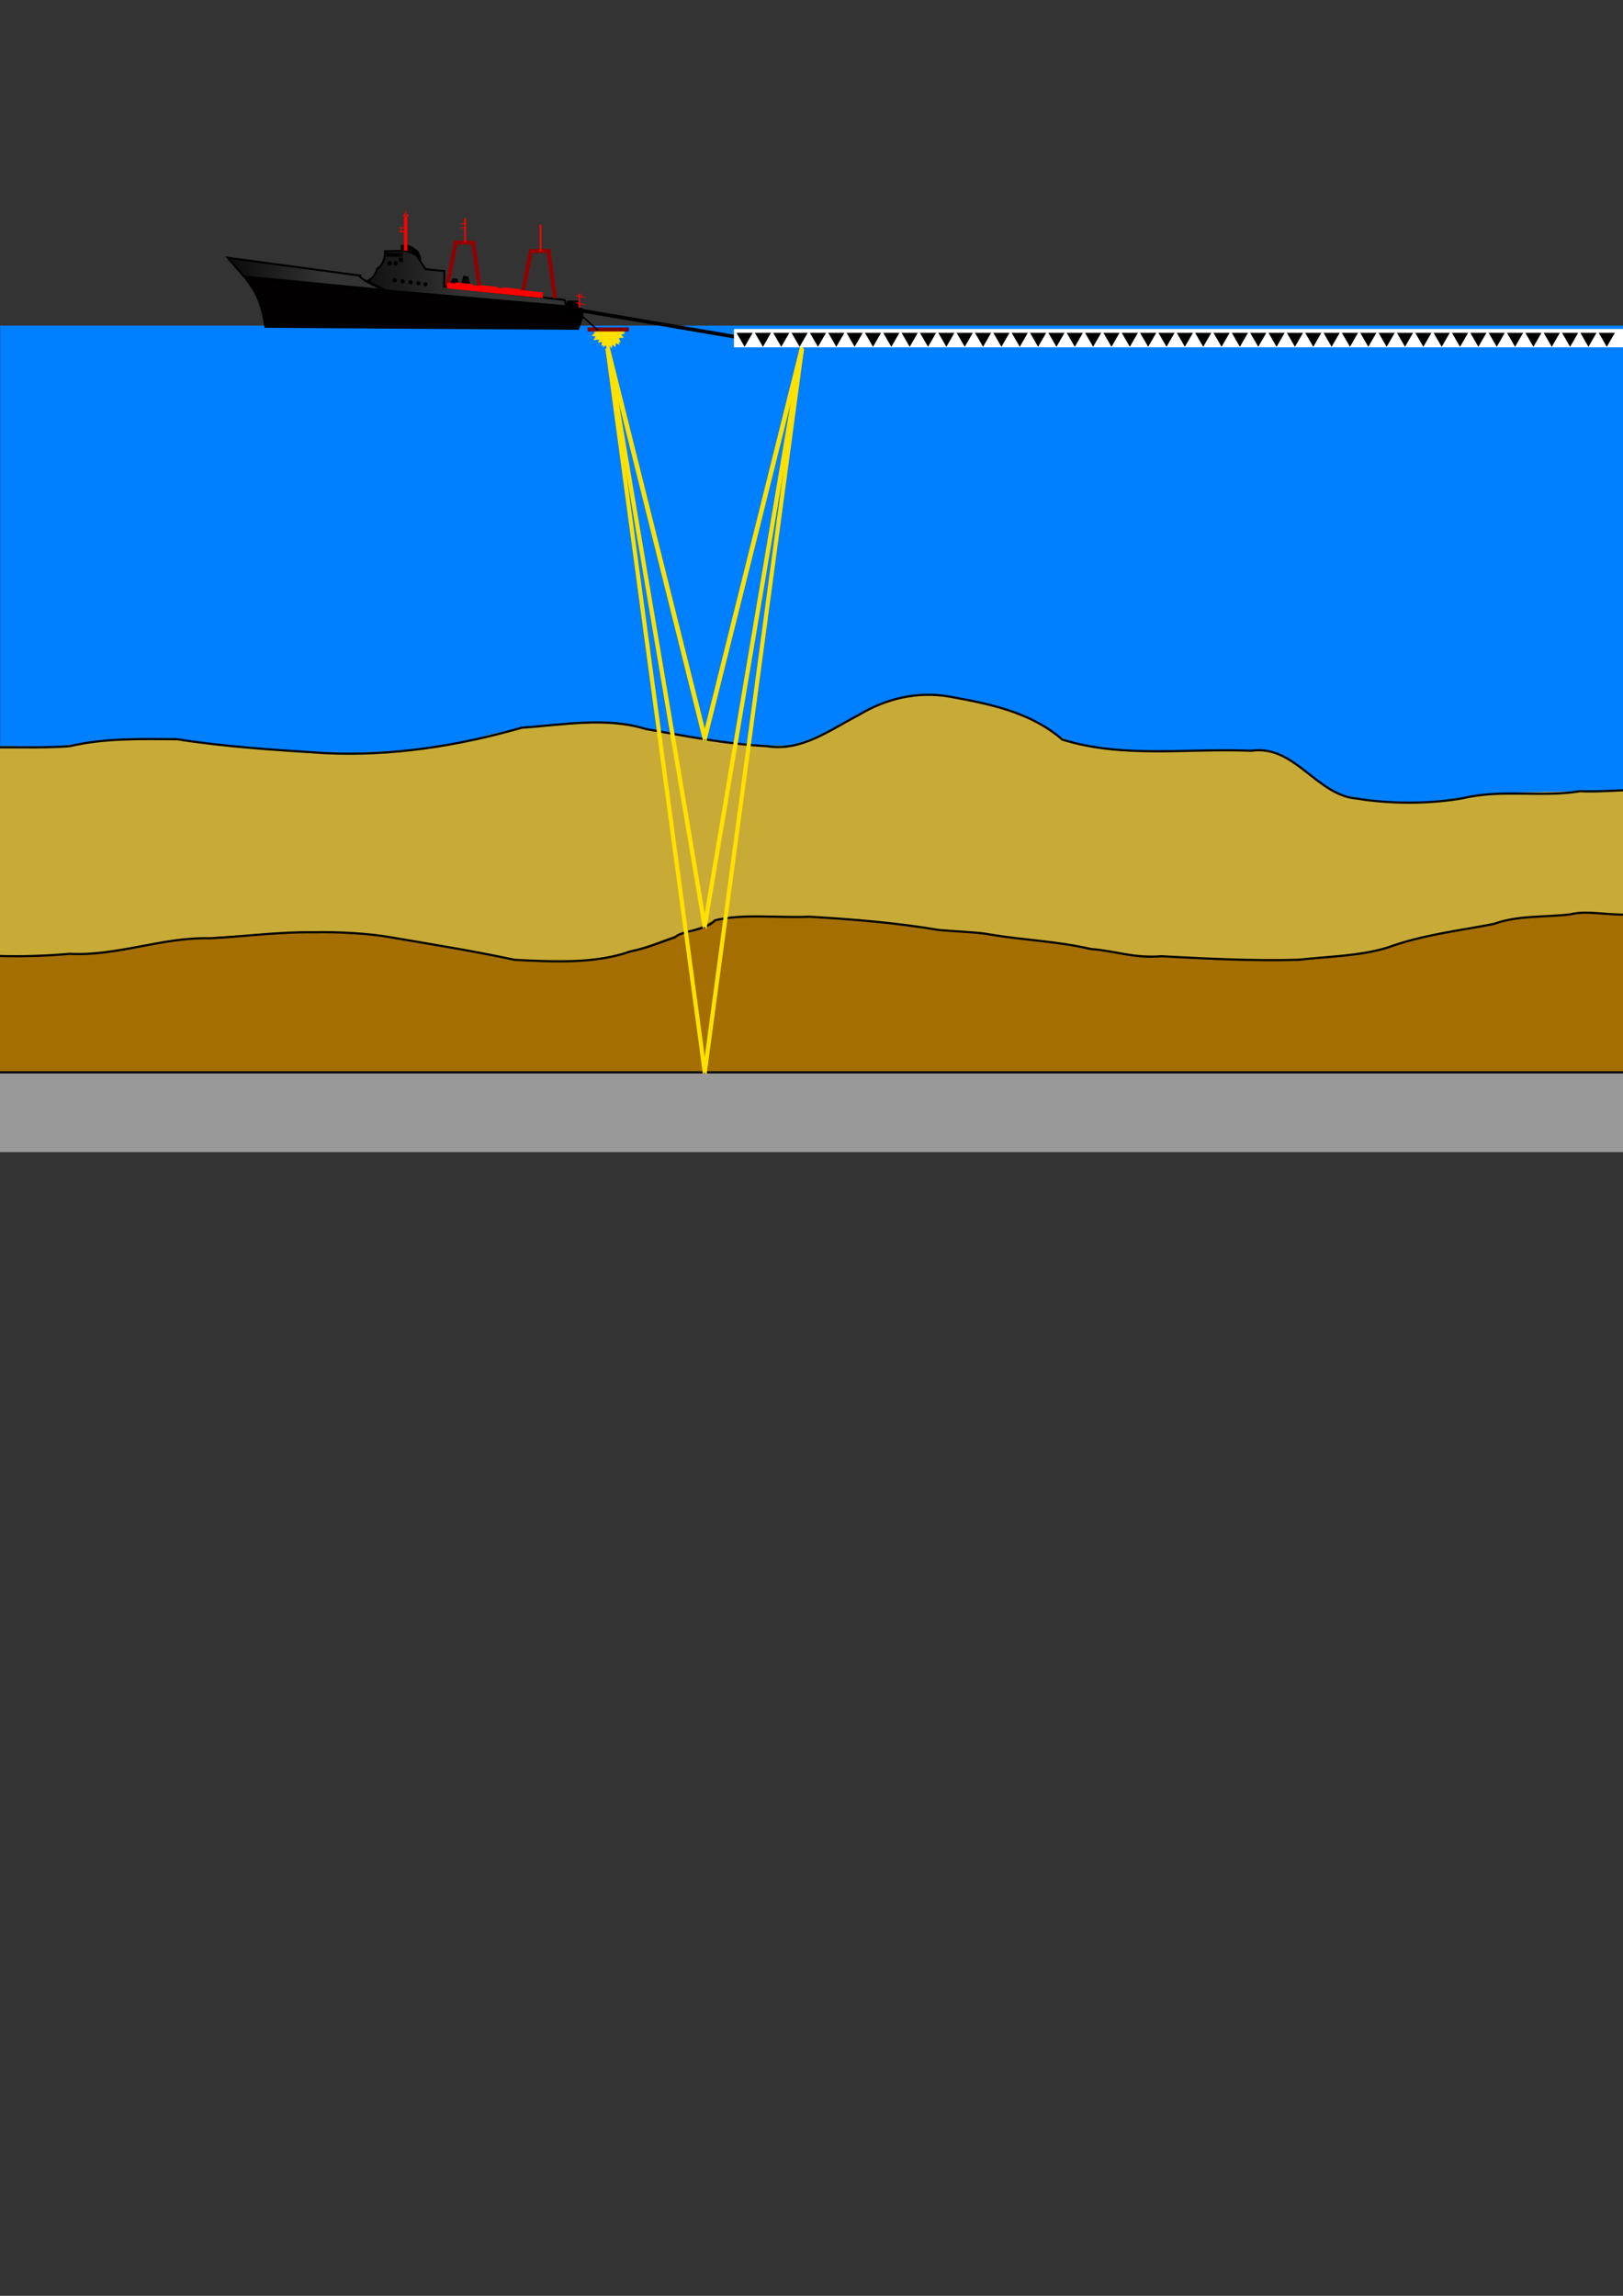 <?xml version="1.0" encoding="UTF-8" standalone="no"?>
<!-- Created with Inkscape (http://www.inkscape.org/) -->

<svg
   xmlns:dc="http://purl.org/dc/elements/1.1/"
   xmlns:cc="http://creativecommons.org/ns#"
   xmlns:rdf="http://www.w3.org/1999/02/22-rdf-syntax-ns#"
   xmlns:svg="http://www.w3.org/2000/svg"
   xmlns="http://www.w3.org/2000/svg"
   xmlns:sodipodi="http://sodipodi.sourceforge.net/DTD/sodipodi-0.dtd"
   xmlns:inkscape="http://www.inkscape.org/namespaces/inkscape"
   width="210mm"
   height="297mm"
   viewBox="0 0 744.094 1052.362"
   id="svg3380"
   version="1.1"
   inkscape:version="0.91 r13725"
   sodipodi:docname="sismica1.svg"
   inkscape:export-filename="C:\Users\fernando\Dropbox\ufsc\workspaceDexter\EQD\fig\sismica1.png"
   inkscape:export-xdpi="90"
   inkscape:export-ydpi="90">
  <rect x="0" y="0" width="744.094" height="1052.362" fill="#333333" stroke="none"/>
  <defs
     id="defs3382">
    <linearGradient
       id="linearGradient13568"
       y2="936.38"
       gradientUnits="userSpaceOnUse"
       x2="253.56"
       gradientTransform="matrix(1.874,0,0,0.534,2.4,49.667)"
       y1="936.38"
       x1="107.09"
       inkscape:collect="always">
      <stop
         id="stop13564"
         style="stop-color:#000100"
         offset="0" />
      <stop
         id="stop13566"
         style="stop-color:#000100;stop-opacity:0"
         offset="1" />
    </linearGradient>
    <linearGradient
       id="linearGradient13560"
       y2="1071.2"
       gradientUnits="userSpaceOnUse"
       x2="91.772"
       gradientTransform="matrix(2.157,0,0,0.464,2.4,49.667)"
       y1="1071.2"
       x1="-18.767"
       inkscape:collect="always">
      <stop
         id="stop13556"
         style="stop-color:#010000"
         offset="0" />
      <stop
         id="stop13558"
         style="stop-color:#010000;stop-opacity:0"
         offset="1" />
    </linearGradient>
  </defs>
  <sodipodi:namedview
     id="base"
     pagecolor="#ffffff"
     bordercolor="#666666"
     borderopacity="1.0"
     inkscape:pageopacity="0.0"
     inkscape:pageshadow="2"
     inkscape:zoom="0.6313154"
     inkscape:cx="-151.90919"
     inkscape:cy="857.40135"
     inkscape:document-units="px"
     inkscape:current-layer="layer1"
     showgrid="false"
     inkscape:window-width="1858"
     inkscape:window-height="1177"
     inkscape:window-x="54"
     inkscape:window-y="-8"
     inkscape:window-maximized="1" />
  <g
     inkscape:label="Layer 1"
     inkscape:groupmode="layer"
     id="layer1">
    <path
       style="fill:#007fff;fill-opacity:1;stroke:none;stroke-width:0.984;stroke-miterlimit:4;stroke-dasharray:none"
       d="m 0.075,149.257 745.832,0 0,305.968 -745.832,0 z"
       id="rect3580"
       inkscape:connector-curvature="0" />
    <path
       style="fill:#c8ab37;fill-opacity:1;stroke:none;stroke-width:1;stroke-miterlimit:4;stroke-dasharray:none"
       d="m 421.924,318.357 c -22.36,0.576 -38.793,18.905 -59.993,23.281 -19.108,1.117 -38.037,-3.217 -56.846,-5.981 -12.565,-2.653 -25.231,-5.797 -38.242,-4.485 -16.295,0.399 -32.445,2.727 -48.135,7.172 -43.874,10.857 -89.564,6.293 -133.936,0.924 -16.603,-0.88 -33.453,-0.857 -49.91,1.715 -11.492,2.118 -23.428,0.579 -35.101,1.09 0,32.286 0,64.572 0,96.857 C 23.846,438.142 48.091,437.891 71.722,432.59 c 17.024,-2.966 34.381,-2.562 51.659,-4.222 21.892,-0.976 44.001,-1.355 65.546,3.37 16.389,2.361 32.541,6.267 48.909,8.598 17.888,0.643 36.289,1.28 53.473,-4.614 10.84,-2.777 20.861,-7.793 31.584,-10.857 3.852,-2.196 7.684,-4.376 12.377,-3.953 32.536,-1.588 65.089,1.218 97.327,5.645 29.043,2.419 57.827,6.993 86.593,11.43 27.459,1.205 55.026,3.535 82.509,1.603 15.187,-0.985 30.361,-2.947 44.778,-8.028 16.904,-4.159 34.123,-6.963 51.181,-10.341 16.273,-1.578 32.568,-3.403 48.906,-1.456 0,-19.205 0,-38.41 0,-57.615 -23.948,1.129 -48.055,0.131 -71.908,2.686 -19.253,3.429 -39.478,4.236 -58.614,-0.467 -12.963,-4.234 -20.947,-17.727 -34.732,-20.023 -30.113,-2.281 -60.986,3.02 -90.53,-4.506 -7.944,-2.99 -14.164,-9.39 -22.376,-12.011 -14.751,-5.619 -30.657,-9.317 -46.481,-9.472 z"
       id="path4858"
       inkscape:connector-curvature="0" />
    <path
       style="fill:none;fill-rule:evenodd;stroke:#000000;stroke-width:0.999px;stroke-linecap:butt;stroke-linejoin:miter;stroke-opacity:1"
       d="m 747.497,362.156 c -5.539,0.077 -15.297,0.897 -23.046,0.505 -17.405,2.944 -36.423,-1.021 -53.632,3.203 -15.429,2.778 -33.882,2.635 -48.412,0.24 -18.946,-1.387 -28.701,-24.978 -48.805,-21.958 -28.87,-1.266 -58.658,3.581 -86.531,-5.127 -14.764,-12.771 -33.577,-16.397 -52.105,-19.769 -14.452,-2.435 -28.803,0.961 -41.248,8.475 -13.285,6.864 -26.215,16.876 -42.134,14.302 -18.687,-0.941 -37.12,-4.614 -55.511,-7.863 -18.225,-5.656 -38.144,-1.837 -56.771,-0.612 -29.45,8.392 -59.784,13.181 -90.528,11.654 -22.635,-1.424 -45.222,-2.854 -67.589,-6.357 -16.546,-0.116 -33.228,-0.569 -49.18,3.178 -10.554,0.837 -21.386,0.444 -32.117,0.533"
       id="path4753"
       inkscape:connector-curvature="0" />
    <path
       style="fill:#a46f00;fill-opacity:1;stroke:none;stroke-width:1;stroke-miterlimit:4;stroke-dasharray:none"
       d="m 725.843,418.363 c -14.922,1.276 -30.14,1.361 -44.628,5.476 -17.082,3.009 -34.094,6.477 -50.642,11.647 -36.587,6.932 -74.373,3.874 -111.387,2.088 -30.282,-4.636 -60.626,-9.347 -91.153,-11.946 -32.27,-4.401 -65.189,-7.53 -97.784,-4.714 -5.489,1.299 -9.892,5.147 -15.577,5.924 -18.087,6.766 -36.731,14.402 -56.394,13.188 -12.478,0.075 -25.012,0.715 -37.124,-2.85 -28.843,-5.449 -57.945,-11.574 -87.479,-9.855 -17.555,0.925 -35.047,2.112 -52.558,3.32 -19.008,2.864 -37.651,7.115 -56.972,6.87 -8.207,0.303 -16.416,0.534 -24.624,0.798 -1e-8,17.906 0,35.812 0,53.719 248.926,0 497.851,0 746.777,0 0,-24.364 0,-48.728 0,-73.092 -6.817,-0.21 -13.632,-0.644 -20.455,-0.572 z"
       id="path4791"
       inkscape:connector-curvature="0" />
    <path
       style="fill:#a46f00;fill-opacity:1;stroke:none;stroke-width:1;stroke-miterlimit:4;stroke-dasharray:none"
       d="m 0.522,509.358 0,-17.423 372.598,0 372.598,0 0,17.423 0,17.423 -372.598,0 -372.598,0 0,-17.423 z"
       id="path4793"
       inkscape:connector-curvature="0" />
    <path
       style="fill:#a46f00;fill-opacity:1;stroke:none;stroke-width:1;stroke-miterlimit:4;stroke-dasharray:none"
       d="m 0.625,509.411 0,-17.011 372.324,0 372.324,0 0,17.011 0,17.011 -372.324,0 -372.324,0 0,-17.011 z"
       id="path4799"
       inkscape:connector-curvature="0" />
    <path
       style="fill:#999999;fill-opacity:1;stroke:none;stroke-width:1;stroke-miterlimit:4;stroke-dasharray:none"
       d="m -0.361,492.4 c 0,11.902 0,23.805 0,35.707 248.877,0 497.755,0 746.632,0 0,-12.236 0,-24.471 0,-36.707 -248.877,0 -497.755,0 -746.632,0 l 0,1 z"
       id="path4801"
       inkscape:connector-curvature="0" />
    <path
       style="fill:none;fill-rule:evenodd;stroke:#000000;stroke-width:0.99px;stroke-linecap:butt;stroke-linejoin:miter;stroke-opacity:1"
       d="m -0.47,491.544 747.215,0"
       id="path4783"
       inkscape:connector-curvature="0" />
    <path
       style="fill:none;fill-rule:evenodd;stroke:#000000;stroke-width:0.998px;stroke-linecap:butt;stroke-linejoin:miter;stroke-opacity:1"
       d="m 746.77,419.183 c -9.461,0.492 -19.278,-2.022 -26.742,-0.073 -11.703,1.437 -24.178,0.368 -35.008,4.39 -16.793,3.278 -32.815,4.953 -49.23,10.975 -13.077,3.882 -26.831,3.893 -40.478,5.488 -21.501,0.569 -42.665,-0.575 -63.016,-1.646 -12.145,1.138 -20.943,-2.503 -32.162,-3.293 -15.092,-3.558 -30.653,-4.057 -46.248,-6.661 -4.961,-1.074 -16.206,-1.36 -23.769,-2.119 -19.136,-3.246 -39.145,-4.884 -59.076,-6.036 -14.259,0.648 -30.519,-1.508 -43.213,1.646 -4.928,5.126 -14.677,4.384 -18.325,7.751 -6.703,2.294 -12.485,4.92 -20.513,6.516 -16.113,5.739 -35.227,4.774 -53.059,3.841 -19.622,-4.198 -38.21,-7.131 -57.435,-10.426 -8.007,-1.467 -22.904,-2.513 -34.974,-2.195 -15.966,-0.187 -31.488,1.932 -47.188,2.744 -22.568,-0.543 -41.964,8.289 -64.435,7.134 -10.494,0.931 -21.702,1.338 -32.599,0.978"
       id="path4779"
       inkscape:connector-curvature="0" />
    <g
       id="g4874"
       style="fill:#ffe100;fill-opacity:1;stroke:#ffe100;stroke-width:4.998;stroke-miterlimit:4;stroke-dasharray:none"
       transform="matrix(0.36,0,0,1.002,206.838,-0.505)">
      <g
         id="g4693"
         transform="matrix(3.09,0,0,1.11,-406.236,-3.459)"
         style="fill:#ffe100;fill-opacity:1">
        <path
           id="path4390"
           d="m 192.423,139.194 -3.094,2.75 4.562,0.957 1.816,4.395 2.303,-4.148 4.641,-0.408 -3.141,-3.525 0.004,-0.019 -1.684,0 -1.598,0 -2.082,0 -1.729,0 z"
           style="fill:#ffe100;fill-opacity:1;stroke:none;stroke-width:1;stroke-miterlimit:4;stroke-dasharray:none"
           inkscape:connector-curvature="0" />
        <path
           id="path4392"
           d="m 192.562,139.148 1.072,1.775 -1.697,3.959 4.102,-1.025 3.15,2.875 0.314,-4.311 3.646,-2.178 -2.613,-1.096 -0.16,0 -1.703,0 -1.6,0 -2.082,0 -1.98,0 -0.449,0 z"
           style="fill:#ffe100;fill-opacity:1;stroke:none;stroke-width:1;stroke-miterlimit:4;stroke-dasharray:none"
           inkscape:connector-curvature="0" />
        <path
           id="path4394"
           d="m 190.719,139.148 3.133,2.752 -0.445,4.299 3.602,-2.254 3.857,1.766 -0.979,-4.205 2.078,-2.357 -0.549,0 -1.039,0 -1.703,0 -1.6,0 -2.082,0 -1.98,0 -2.293,0 z"
           mask="none"
           style="fill:#ffe100;fill-opacity:1;stroke:none;stroke-width:1;stroke-miterlimit:4;stroke-dasharray:none"
           inkscape:connector-curvature="0" />
        <path
           id="path4620"
           d="m 196.517,139.034 -0.154,0.033 -2.039,0.432 -1.939,0.41 -2.246,0.475 3.613,2.047 0.412,4.303 3.082,-2.953 4.127,0.93 -1.791,-3.914 0.98,-1.709 -0.326,0 c -0.185,1e-5 -0.369,0 -0.555,0 -0.183,2e-5 -0.366,2.5e-4 -0.549,0 -0.162,-2.6e-4 -0.324,0.002 -0.486,0.002 -0.203,-10e-4 -0.407,-0.011 -0.609,0.004 -0.123,0.009 -0.239,0.008 -0.361,-0.012 -0.045,-0.007 -0.09,-0.019 -0.135,-0.029 0.001,-0.004 0.008,-0.011 0.004,-0.012 -0.024,-0.004 -0.048,3e-5 -0.072,0 -0.117,0 -0.234,0.002 -0.352,0 -0.143,-0.003 -0.284,-0.007 -0.426,0.012 -0.099,-0.004 -0.11,-0.004 -0.178,-0.018 z"
           mask="none"
           style="fill:#ffe100;fill-opacity:1;stroke:none;stroke-width:1;stroke-miterlimit:4;stroke-dasharray:none"
           inkscape:connector-curvature="0" />
        <path
           id="path4624"
           d="m 197.121,139.04 c -0.143,-0.003 -0.284,-0.007 -0.426,0.012 -0.014,-5e-4 -0.015,-0.002 -0.025,-0.002 l -0.625,0.172 -2.012,0.551 -1.67,0.457 -2.293,3.475 4.648,-0.283 2.865,3.766 1.176,-4.619 4.381,-1.623 -2.836,-1.857 -0.068,0 c -0.185,10e-6 -0.369,0 -0.555,0 -0.183,2e-5 -0.366,2.5e-4 -0.549,0 -0.162,-2.6e-4 -0.324,0.002 -0.486,0.002 -0.203,-0.001 -0.407,-0.011 -0.609,0.004 -0.123,0.009 -0.239,0.008 -0.361,-0.012 -0.045,-0.007 -0.09,-0.019 -0.135,-0.029 0.001,-0.004 0.008,-0.011 0.004,-0.012 -0.024,-0.004 -0.048,3e-5 -0.072,0 -0.117,0 -0.234,0.002 -0.352,0 z"
           style="fill:#ffe100;fill-opacity:1;stroke:none;stroke-width:1;stroke-miterlimit:4;stroke-dasharray:none"
           inkscape:connector-curvature="0" />
      </g>
      <rect
         style="fill:#800000;fill-opacity:1;stroke:none;stroke-width:1;stroke-miterlimit:4;stroke-dasharray:none"
         id="rect4386"
         width="52.667"
         height="1.871"
         x="173.68"
         y="150.271" />
      <path
         inkscape:connector-curvature="0"
         id="path4761"
         d="M 198.648,159.006 323.208,338.443"
         style="fill:#ffe100;fill-opacity:1;fill-rule:evenodd;stroke:#ffe100;stroke-width:4.998;stroke-linecap:butt;stroke-linejoin:miter;stroke-miterlimit:4;stroke-dasharray:none;stroke-opacity:1" />
      <path
         inkscape:connector-curvature="0"
         id="path4864"
         d="M 198.891,159.386 322.96,424.397"
         style="fill:#ffe100;fill-opacity:1;fill-rule:evenodd;stroke:#ffe100;stroke-width:4.998;stroke-linecap:butt;stroke-linejoin:miter;stroke-miterlimit:4;stroke-dasharray:none;stroke-opacity:1" />
      <path
         style="fill:#ffe100;fill-opacity:1;fill-rule:evenodd;stroke:#ffe100;stroke-width:4.998;stroke-linecap:butt;stroke-linejoin:miter;stroke-miterlimit:4;stroke-dasharray:none;stroke-opacity:1"
         d="M 447.03,159.386 322.856,424.502"
         id="path4866"
         inkscape:connector-curvature="0" />
      <path
         style="fill:#ffe100;fill-opacity:1;fill-rule:evenodd;stroke:#ffe100;stroke-width:4.998;stroke-linecap:butt;stroke-linejoin:miter;stroke-miterlimit:4;stroke-dasharray:none;stroke-opacity:1"
         d="M 447.382,159.006 322.822,338.443"
         id="path4868"
         inkscape:connector-curvature="0" />
      <path
         inkscape:connector-curvature="0"
         id="path4870"
         d="M 198.94,159.435 322.986,491.108"
         style="fill:#ffe100;fill-opacity:1;fill-rule:evenodd;stroke:#ffe100;stroke-width:4.998;stroke-linecap:butt;stroke-linejoin:miter;stroke-miterlimit:4;stroke-dasharray:none;stroke-opacity:1" />
      <path
         style="fill:#ffe100;fill-opacity:1;fill-rule:evenodd;stroke:#ffe100;stroke-width:4.998;stroke-linecap:butt;stroke-linejoin:miter;stroke-miterlimit:4;stroke-dasharray:none;stroke-opacity:1"
         d="M 446.969,159.435 322.923,491.248"
         id="path4872"
         inkscape:connector-curvature="0" />
    </g>
    <g
       id="g4290">
      <g
         transform="matrix(0.228,0,0,0.228,102.887,0.525)"
         id="g3538">
        <path
           inkscape:connector-curvature="0"
           id="path11235"
           sodipodi:nodetypes="ccccc"
           style="fill:#000000;fill-rule:evenodd;stroke:#000000;stroke-width:1px"
           d="m 453.86,568.537 5.36,-10.72 8.58,1.07 4.29,10.72 -18.23,-1.07 z" />
        <path
           inkscape:connector-curvature="0"
           id="path11995"
           sodipodi:nodetypes="ccccc"
           style="fill:#000000;fill-rule:evenodd;stroke:#000000;stroke-width:1.26px"
           d="m 475.86,569.617 5.36,-17.02 8.58,1.7 4.29,17.02 -18.23,-1.7 z" />
        <path
           inkscape:connector-curvature="0"
           id="path10461"
           sodipodi:nodetypes="ccccccc"
           style="fill:#000000;fill-rule:evenodd;stroke:#000000;stroke-width:1px"
           d="m 355.37,500.727 0,-9.86 c 0,0 15.17,-6.07 34.12,12.13 9.86,18.2 4.55,21.99 2.28,16.68 l -5.31,-7.58 -15.16,-8.34 -15.93,-3.03 z" />
        <path
           inkscape:connector-curvature="0"
           id="rect1291"
           style="fill:#020000;fill-rule:evenodd;stroke:#000000;stroke-width:4"
           d="m 42.417,556.877 676.79,61.9 c 2.96,14.26 -2,23.3 -7.99,39.94 l -628.86,-3.99 c -10.53,-65.72 -28.407,-79.57 -39.943,-97.85 z" />
        <path
           inkscape:connector-curvature="0"
           id="rect1301"
           style="fill:url(#linearGradient13560);stroke:#000000;stroke-width:4"
           d="m 6.442,515.837 265.8,35.94 c -4.35,3.54 34.83,24.89 52.93,29.42 l -285.9,-27.65 -32.828,-37.71 z" />
        <rect
           id="rect2823"
           style="fill:#010000;fill-opacity:0.997;stroke:#000000;stroke-width:2.452"
           height="33.389"
           width="20.894"
           y="603.237"
           x="689.5" />
        <path
           inkscape:connector-curvature="0"
           id="rect4341"
           sodipodi:nodetypes="ccccccccccc"
           style="fill:url(#linearGradient13568);stroke:#000000;stroke-width:4"
           d="m 323.07,502.847 c 30.64,-0.14 42.12,-3.91 63.17,8.29 l 18.13,27.73 37.86,3.74 -0.53,31.46 242.12,26.67 4.26,12.8 -364.77,-32 -36.26,-19.2 c 2,0 15.02,-5.54 20.02,-24.29 2,0 16.6,-11.61 16,-35.2 z" />
        <rect
           id="rect5860"
           style="fill:#000000;fill-opacity:0.997;stroke:#000000;stroke-width:1.62"
           height="6.298"
           width="6.4"
           y="506.927"
           x="326.5" />
        <rect
           id="rect5862"
           style="fill:#000000;fill-opacity:0.997;stroke:#000000;stroke-width:1.62"
           height="6.298"
           width="6.4"
           y="506.927"
           x="334.78" />
        <rect
           id="rect5864"
           style="fill:#000000;fill-opacity:0.997;stroke:#000000;stroke-width:1.62"
           height="6.298"
           width="6.4"
           y="506.927"
           x="343.16" />
        <rect
           id="rect5866"
           style="fill:#000000;fill-opacity:0.997;stroke:#000000;stroke-width:1.62"
           height="6.298"
           width="6.4"
           y="506.927"
           x="351.52" />
        <rect
           id="rect6626"
           style="fill:#000000;fill-opacity:0.997;stroke:#000000;stroke-width:1.62"
           height="6.298"
           width="6.4"
           y="516.927"
           x="351.52" />
        <path
           inkscape:connector-curvature="0"
           id="path6628"
           style="fill:none;stroke:#920000;stroke-width:8"
           d="m 448.25,572.837 16.76,-87.54 35.39,0 13.04,94.99" />
        <path
           inkscape:connector-curvature="0"
           id="path7388"
           style="fill:none;stroke:#920000;stroke-width:8"
           d="m 599.47,589.807 16.76,-87.54 35.39,0 13.04,94.99" />
        <path
           inkscape:connector-curvature="0"
           id="path8148"
           style="fill:none;stroke:#ff0000;stroke-width:3.365"
           d="m 483.88,436.097 0,48.59" />
        <path
           inkscape:connector-curvature="0"
           id="path9666"
           style="fill:none;stroke:#ff0000;stroke-width:3.558"
           d="m 635.68,449.167 0,54.33" />
        <path
           inkscape:connector-curvature="0"
           id="path9668"
           style="fill:none;stroke:#ff0000;stroke-width:6.735"
           d="m 364.34,434.377 0,67.23" />
        <ellipse
           ry="2.302"
           rx="3.785"
           cy="430.964"
           cx="364.856"
           id="path9670"
           style="fill:none;stroke:#ff0000;stroke-width:2.462" />
        <path
           inkscape:connector-curvature="0"
           id="path9672"
           style="fill:none;stroke:#ff0000;stroke-width:1.929"
           d="m 350.78,463.157 15.97,0.54" />
        <path
           inkscape:connector-curvature="0"
           id="path9674"
           style="fill:none;stroke:#ff0000;stroke-width:11.45"
           d="m 447.81,571.617 192.48,19.68" />
        <path
           inkscape:connector-curvature="0"
           id="path9676"
           style="fill:none;stroke:#ff0000;stroke-width:2.329"
           d="m 560,576.487 35.36,3.68" />
        <path
           inkscape:connector-curvature="0"
           id="path9678"
           style="fill:none;stroke:#ff0000;stroke-width:2.329"
           d="m 514,572.007 35.36,3.68" />
        <path
           inkscape:connector-curvature="0"
           id="path9680"
           style="fill:none;stroke:#ff0000;stroke-width:2.329"
           d="m 464.21,566.487 35.36,3.68" />
        <circle
           r="2.799"
           cy="527.265"
           cx="344.375"
           id="path9682"
           style="fill:#000000;stroke:#000000;stroke-width:2.953" />
        <circle
           r="2.799"
           cy="527.265"
           cx="344.375"
           id="path10442"
           style="fill:#000000;stroke:#000000;stroke-width:2.953" />
        <circle
           r="2.799"
           cy="527.265"
           cx="332.375"
           id="path10445"
           style="fill:#000000;stroke:#000000;stroke-width:2.953" />
        <circle
           r="2.799"
           cy="561.265"
           cx="342.375"
           id="path10447"
           style="fill:#000000;stroke:#000000;stroke-width:2.953" />
        <circle
           r="2.799"
           cy="563.265"
           cx="358.375"
           id="path10449"
           style="fill:#000000;stroke:#000000;stroke-width:2.953" />
        <circle
           r="2.799"
           cy="565.265"
           cx="374.375"
           id="path10451"
           style="fill:#000000;stroke:#000000;stroke-width:2.953" />
        <circle
           r="2.799"
           cy="567.265"
           cx="390.375"
           id="path10453"
           style="fill:#000000;stroke:#000000;stroke-width:2.953" />
        <circle
           r="2.799"
           cy="569.265"
           cx="404.375"
           id="path10455"
           style="fill:#000000;stroke:#000000;stroke-width:2.953" />
        <path
           inkscape:connector-curvature="0"
           id="path10457"
           style="fill:none;stroke:#ff0000;stroke-width:1.439"
           d="m 355.88,455.177 0,8.89" />
        <path
           inkscape:connector-curvature="0"
           id="path10459"
           style="fill:none;stroke:#ff0000;stroke-width:1.439"
           d="m 351.44,455.617 8.88,0" />
        <path
           inkscape:connector-curvature="0"
           id="path11221"
           style="fill:none;stroke:#ff0000;stroke-width:2.551"
           d="m 713.68,588.017 0,27.93" />
        <path
           inkscape:connector-curvature="0"
           id="path11223"
           style="fill:none;stroke:#ff0000;stroke-width:1.439"
           d="m 475.44,455.617 8.88,0" />
        <path
           inkscape:connector-curvature="0"
           id="path11225"
           style="fill:none;stroke:#ff0000;stroke-width:1.439"
           d="m 475.44,447.617 8.88,0" />
        <path
           inkscape:connector-curvature="0"
           id="path11227"
           style="fill:none;stroke:#ff0000;stroke-width:1.439"
           d="m 362.73,429.907 2.3,-8.58" />
        <path
           inkscape:connector-curvature="0"
           id="path11229"
           style="fill:none;stroke:#ff0000;stroke-width:1.675"
           d="m 707.44,592.487 18.29,3.68" />
        <path
           inkscape:connector-curvature="0"
           id="path11231"
           style="fill:none;stroke:#ff0000;stroke-width:1.675"
           d="m 707.44,606.487 18.29,3.68" />
        <path
           inkscape:connector-curvature="0"
           id="path11233"
           style="fill:none;stroke:#ff0000;stroke-width:1.439"
           d="m 717.88,596.067 0,-8.89" />
      </g>
      <rect
         transform="matrix(0.743,0.669,-0.669,0.743,0,0)"
         y="-71.279"
         x="291.715"
         height="0.729"
         width="13.322"
         id="rect4388"
         style="fill:#000000;fill-opacity:1;stroke:none;stroke-width:1;stroke-miterlimit:4;stroke-dasharray:none" />
      <rect
         transform="matrix(0.986,0.168,-0.168,0.986,0,0)"
         y="94.706"
         x="287.174"
         height="1.68"
         width="71.963"
         id="rect4931"
         style="fill:#000000;fill-opacity:1;stroke:none;stroke-width:2.1;stroke-miterlimit:4;stroke-dasharray:none" />
      <rect
         y="150.801"
         x="336.478"
         height="8.434"
         width="408.409"
         id="rect4933"
         style="fill:#ffffff;fill-opacity:1;stroke:none;stroke-width:2.1;stroke-miterlimit:4;stroke-dasharray:none" />
      <g
         transform="translate(78.832,47.52)"
         id="g5170">
        <path
           sodipodi:type="star"
           style="fill:#000000;fill-opacity:1;stroke:none;stroke-width:2.1;stroke-miterlimit:4;stroke-dasharray:none"
           id="path4944"
           sodipodi:sides="3"
           sodipodi:cx="262.53445"
           sodipodi:cy="107.17568"
           sodipodi:r1="4.2753057"
           sodipodi:r2="2.1376529"
           sodipodi:arg1="1.5707963"
           sodipodi:arg2="2.6179939"
           inkscape:flatsided="true"
           inkscape:rounded="0"
           inkscape:randomized="0"
           d="m 262.534,111.451 -3.703,-6.413 7.405,0 z"
           inkscape:transform-center-y="1.068831"
           inkscape:transform-center-x="-2.3383846e-005" />
        <path
           inkscape:transform-center-y="1.068831"
           d="m 270.945,111.451 -3.703,-6.413 7.405,0 z"
           inkscape:randomized="0"
           inkscape:rounded="0"
           inkscape:flatsided="true"
           sodipodi:arg2="2.6179939"
           sodipodi:arg1="1.5707963"
           sodipodi:r2="2.1376529"
           sodipodi:r1="4.2753057"
           sodipodi:cy="107.17568"
           sodipodi:cx="270.94504"
           sodipodi:sides="3"
           id="path4946"
           style="fill:#000000;fill-opacity:1;stroke:none;stroke-width:2.1;stroke-miterlimit:4;stroke-dasharray:none"
           sodipodi:type="star"
           inkscape:transform-center-x="-1.6132316e-005" />
        <path
           inkscape:transform-center-y="1.068831"
           d="m 279.356,111.451 -3.703,-6.413 7.405,0 z"
           inkscape:randomized="0"
           inkscape:rounded="0"
           inkscape:flatsided="true"
           sodipodi:arg2="2.6179939"
           sodipodi:arg1="1.5707963"
           sodipodi:r2="2.1376529"
           sodipodi:r1="4.2753057"
           sodipodi:cy="107.17568"
           sodipodi:cx="279.35562"
           sodipodi:sides="3"
           id="path4950"
           style="fill:#000000;fill-opacity:1;stroke:none;stroke-width:2.1;stroke-miterlimit:4;stroke-dasharray:none"
           sodipodi:type="star" />
        <path
           sodipodi:type="star"
           style="fill:#000000;fill-opacity:1;stroke:none;stroke-width:2.1;stroke-miterlimit:4;stroke-dasharray:none"
           id="path4952"
           sodipodi:sides="3"
           sodipodi:cx="287.7662"
           sodipodi:cy="107.17568"
           sodipodi:r1="4.2753057"
           sodipodi:r2="2.1376529"
           sodipodi:arg1="1.5707963"
           sodipodi:arg2="2.6179939"
           inkscape:flatsided="true"
           inkscape:rounded="0"
           inkscape:randomized="0"
           d="m 287.766,111.451 -3.703,-6.413 7.405,0 z"
           inkscape:transform-center-y="1.068831" />
        <path
           sodipodi:type="star"
           style="fill:#000000;fill-opacity:1;stroke:none;stroke-width:2.1;stroke-miterlimit:4;stroke-dasharray:none"
           id="path4954"
           sodipodi:sides="3"
           sodipodi:cx="296.17679"
           sodipodi:cy="107.17568"
           sodipodi:r1="4.2753057"
           sodipodi:r2="2.1376529"
           sodipodi:arg1="1.5707963"
           sodipodi:arg2="2.6179939"
           inkscape:flatsided="true"
           inkscape:rounded="0"
           inkscape:randomized="0"
           d="m 296.177,111.451 -3.703,-6.413 7.405,0 z"
           inkscape:transform-center-y="1.068831" />
        <path
           inkscape:transform-center-y="1.068831"
           d="m 304.587,111.451 -3.703,-6.413 7.405,0 z"
           inkscape:randomized="0"
           inkscape:rounded="0"
           inkscape:flatsided="true"
           sodipodi:arg2="2.6179939"
           sodipodi:arg1="1.5707963"
           sodipodi:r2="2.1376529"
           sodipodi:r1="4.2753057"
           sodipodi:cy="107.17568"
           sodipodi:cx="304.58737"
           sodipodi:sides="3"
           id="path4956"
           style="fill:#000000;fill-opacity:1;stroke:none;stroke-width:2.1;stroke-miterlimit:4;stroke-dasharray:none"
           sodipodi:type="star" />
        <path
           inkscape:transform-center-y="1.068831"
           d="m 312.998,111.451 -3.703,-6.413 7.405,0 z"
           inkscape:randomized="0"
           inkscape:rounded="0"
           inkscape:flatsided="true"
           sodipodi:arg2="2.6179939"
           sodipodi:arg1="1.5707963"
           sodipodi:r2="2.1376529"
           sodipodi:r1="4.2753057"
           sodipodi:cy="107.17568"
           sodipodi:cx="312.99796"
           sodipodi:sides="3"
           id="path4958"
           style="fill:#000000;fill-opacity:1;stroke:none;stroke-width:2.1;stroke-miterlimit:4;stroke-dasharray:none"
           sodipodi:type="star"
           inkscape:transform-center-x="2.6048415e-005" />
        <path
           sodipodi:type="star"
           style="fill:#000000;fill-opacity:1;stroke:none;stroke-width:2.1;stroke-miterlimit:4;stroke-dasharray:none"
           id="path4960"
           sodipodi:sides="3"
           sodipodi:cx="321.40854"
           sodipodi:cy="107.17568"
           sodipodi:r1="4.2753057"
           sodipodi:r2="2.1376529"
           sodipodi:arg1="1.5707963"
           sodipodi:arg2="2.6179939"
           inkscape:flatsided="true"
           inkscape:rounded="0"
           inkscape:randomized="0"
           d="m 321.409,111.451 -3.703,-6.413 7.405,0 z"
           inkscape:transform-center-y="1.068831"
           inkscape:transform-center-x="2.8875832e-005" />
        <path
           sodipodi:type="star"
           style="fill:#000000;fill-opacity:1;stroke:none;stroke-width:2.1;stroke-miterlimit:4;stroke-dasharray:none"
           id="path4962"
           sodipodi:sides="3"
           sodipodi:cx="329.81912"
           sodipodi:cy="107.17568"
           sodipodi:r1="4.2753057"
           sodipodi:r2="2.1376529"
           sodipodi:arg1="1.5707963"
           sodipodi:arg2="2.6179939"
           inkscape:flatsided="true"
           inkscape:rounded="0"
           inkscape:randomized="0"
           d="m 329.819,111.451 -3.703,-6.413 7.405,0 z"
           inkscape:transform-center-y="1.068831" />
        <path
           inkscape:transform-center-y="1.068831"
           d="m 338.23,111.451 -3.703,-6.413 7.405,0 z"
           inkscape:randomized="0"
           inkscape:rounded="0"
           inkscape:flatsided="true"
           sodipodi:arg2="2.6179939"
           sodipodi:arg1="1.5707963"
           sodipodi:r2="2.1376529"
           sodipodi:r1="4.2753057"
           sodipodi:cy="107.17568"
           sodipodi:cx="338.22971"
           sodipodi:sides="3"
           id="path4964"
           style="fill:#000000;fill-opacity:1;stroke:none;stroke-width:2.1;stroke-miterlimit:4;stroke-dasharray:none"
           sodipodi:type="star" />
        <path
           inkscape:transform-center-y="1.068831"
           d="m 346.64,111.451 -3.703,-6.413 7.405,0 z"
           inkscape:randomized="0"
           inkscape:rounded="0"
           inkscape:flatsided="true"
           sodipodi:arg2="2.6179939"
           sodipodi:arg1="1.5707963"
           sodipodi:r2="2.1376529"
           sodipodi:r1="4.2753057"
           sodipodi:cy="107.17568"
           sodipodi:cx="346.64029"
           sodipodi:sides="3"
           id="path4966"
           style="fill:#000000;fill-opacity:1;stroke:none;stroke-width:2.1;stroke-miterlimit:4;stroke-dasharray:none"
           sodipodi:type="star" />
        <path
           sodipodi:type="star"
           style="fill:#000000;fill-opacity:1;stroke:none;stroke-width:2.1;stroke-miterlimit:4;stroke-dasharray:none"
           id="path4968"
           sodipodi:sides="3"
           sodipodi:cx="355.05087"
           sodipodi:cy="107.17568"
           sodipodi:r1="4.2753057"
           sodipodi:r2="2.1376529"
           sodipodi:arg1="1.5707963"
           sodipodi:arg2="2.6179939"
           inkscape:flatsided="true"
           inkscape:rounded="0"
           inkscape:randomized="0"
           d="m 355.051,111.451 -3.703,-6.413 7.405,0 z"
           inkscape:transform-center-y="1.068831"
           inkscape:transform-center-x="2.8969682e-005" />
        <path
           sodipodi:type="star"
           style="fill:#000000;fill-opacity:1;stroke:none;stroke-width:2.1;stroke-miterlimit:4;stroke-dasharray:none"
           id="path4970"
           sodipodi:sides="3"
           sodipodi:cx="363.46149"
           sodipodi:cy="107.17568"
           sodipodi:r1="4.2753057"
           sodipodi:r2="2.1376529"
           sodipodi:arg1="1.5707963"
           sodipodi:arg2="2.6179939"
           inkscape:flatsided="true"
           inkscape:rounded="0"
           inkscape:randomized="0"
           d="m 363.461,111.451 -3.703,-6.413 7.405,0 z"
           inkscape:transform-center-y="1.068831" />
        <path
           inkscape:transform-center-y="1.068831"
           d="m 371.872,111.451 -3.703,-6.413 7.405,0 z"
           inkscape:randomized="0"
           inkscape:rounded="0"
           inkscape:flatsided="true"
           sodipodi:arg2="2.6179939"
           sodipodi:arg1="1.5707963"
           sodipodi:r2="2.1376529"
           sodipodi:r1="4.2753057"
           sodipodi:cy="107.17568"
           sodipodi:cx="371.87207"
           sodipodi:sides="3"
           id="path4972"
           style="fill:#000000;fill-opacity:1;stroke:none;stroke-width:2.1;stroke-miterlimit:4;stroke-dasharray:none"
           sodipodi:type="star" />
        <path
           inkscape:transform-center-y="1.068831"
           d="m 380.283,111.451 -3.703,-6.413 7.405,0 z"
           inkscape:randomized="0"
           inkscape:rounded="0"
           inkscape:flatsided="true"
           sodipodi:arg2="2.6179939"
           sodipodi:arg1="1.5707963"
           sodipodi:r2="2.1376529"
           sodipodi:r1="4.2753057"
           sodipodi:cy="107.17568"
           sodipodi:cx="380.28265"
           sodipodi:sides="3"
           id="path4974"
           style="fill:#000000;fill-opacity:1;stroke:none;stroke-width:2.1;stroke-miterlimit:4;stroke-dasharray:none"
           sodipodi:type="star"
           inkscape:transform-center-x="-1.7523936e-005" />
        <path
           sodipodi:type="star"
           style="fill:#000000;fill-opacity:1;stroke:none;stroke-width:2.1;stroke-miterlimit:4;stroke-dasharray:none"
           id="path4976"
           sodipodi:sides="3"
           sodipodi:cx="388.69324"
           sodipodi:cy="107.17568"
           sodipodi:r1="4.2753057"
           sodipodi:r2="2.1376529"
           sodipodi:arg1="1.5707963"
           sodipodi:arg2="2.6179939"
           inkscape:flatsided="true"
           inkscape:rounded="0"
           inkscape:randomized="0"
           d="m 388.693,111.451 -3.703,-6.413 7.405,0 z"
           inkscape:transform-center-y="1.068831"
           inkscape:transform-center-x="-1.1657332e-005" />
        <path
           sodipodi:type="star"
           style="fill:#000000;fill-opacity:1;stroke:none;stroke-width:2.1;stroke-miterlimit:4;stroke-dasharray:none"
           id="path4978"
           sodipodi:sides="3"
           sodipodi:cx="397.10382"
           sodipodi:cy="107.17568"
           sodipodi:r1="4.2753057"
           sodipodi:r2="2.1376529"
           sodipodi:arg1="1.5707963"
           sodipodi:arg2="2.6179939"
           inkscape:flatsided="true"
           inkscape:rounded="0"
           inkscape:randomized="0"
           d="m 397.104,111.451 -3.703,-6.413 7.405,0 z"
           inkscape:transform-center-y="1.068831" />
        <path
           inkscape:transform-center-y="1.068831"
           d="m 405.514,111.451 -3.703,-6.413 7.405,0 z"
           inkscape:randomized="0"
           inkscape:rounded="0"
           inkscape:flatsided="true"
           sodipodi:arg2="2.6179939"
           sodipodi:arg1="1.5707963"
           sodipodi:r2="2.1376529"
           sodipodi:r1="4.2753057"
           sodipodi:cy="107.17568"
           sodipodi:cx="405.5144"
           sodipodi:sides="3"
           id="path4980"
           style="fill:#000000;fill-opacity:1;stroke:none;stroke-width:2.1;stroke-miterlimit:4;stroke-dasharray:none"
           sodipodi:type="star" />
        <path
           inkscape:transform-center-y="1.068831"
           d="m 413.925,111.451 -3.703,-6.413 7.405,0 z"
           inkscape:randomized="0"
           inkscape:rounded="0"
           inkscape:flatsided="true"
           sodipodi:arg2="2.6179939"
           sodipodi:arg1="1.5707963"
           sodipodi:r2="2.1376529"
           sodipodi:r1="4.2753057"
           sodipodi:cy="107.17568"
           sodipodi:cx="413.92499"
           sodipodi:sides="3"
           id="path4982"
           style="fill:#000000;fill-opacity:1;stroke:none;stroke-width:2.1;stroke-miterlimit:4;stroke-dasharray:none"
           sodipodi:type="star"
           inkscape:transform-center-x="2.4214339e-005" />
        <path
           sodipodi:type="star"
           style="fill:#000000;fill-opacity:1;stroke:none;stroke-width:2.1;stroke-miterlimit:4;stroke-dasharray:none"
           id="path4984"
           sodipodi:sides="3"
           sodipodi:cx="422.33557"
           sodipodi:cy="107.17568"
           sodipodi:r1="4.2753057"
           sodipodi:r2="2.1376529"
           sodipodi:arg1="1.5707963"
           sodipodi:arg2="2.6179939"
           inkscape:flatsided="true"
           inkscape:rounded="0"
           inkscape:randomized="0"
           d="m 422.336,111.451 -3.703,-6.413 7.405,0 z"
           inkscape:transform-center-y="1.068831" />
        <path
           inkscape:transform-center-x="-2.3383846e-005"
           inkscape:transform-center-y="1.068831"
           d="m 430.746,111.451 -3.703,-6.413 7.405,0 z"
           inkscape:randomized="0"
           inkscape:rounded="0"
           inkscape:flatsided="true"
           sodipodi:arg2="2.6179939"
           sodipodi:arg1="1.5707963"
           sodipodi:r2="2.1376529"
           sodipodi:r1="4.2753057"
           sodipodi:cy="107.17568"
           sodipodi:cx="430.74615"
           sodipodi:sides="3"
           id="path4986"
           style="fill:#000000;fill-opacity:1;stroke:none;stroke-width:2.1;stroke-miterlimit:4;stroke-dasharray:none"
           sodipodi:type="star" />
        <path
           inkscape:transform-center-x="-1.6132316e-005"
           sodipodi:type="star"
           style="fill:#000000;fill-opacity:1;stroke:none;stroke-width:2.1;stroke-miterlimit:4;stroke-dasharray:none"
           id="path4988"
           sodipodi:sides="3"
           sodipodi:cx="439.15674"
           sodipodi:cy="107.17568"
           sodipodi:r1="4.2753057"
           sodipodi:r2="2.1376529"
           sodipodi:arg1="1.5707963"
           sodipodi:arg2="2.6179939"
           inkscape:flatsided="true"
           inkscape:rounded="0"
           inkscape:randomized="0"
           d="m 439.157,111.451 -3.703,-6.413 7.405,0 z"
           inkscape:transform-center-y="1.068831" />
        <path
           sodipodi:type="star"
           style="fill:#000000;fill-opacity:1;stroke:none;stroke-width:2.1;stroke-miterlimit:4;stroke-dasharray:none"
           id="path4990"
           sodipodi:sides="3"
           sodipodi:cx="447.56732"
           sodipodi:cy="107.17568"
           sodipodi:r1="4.2753057"
           sodipodi:r2="2.1376529"
           sodipodi:arg1="1.5707963"
           sodipodi:arg2="2.6179939"
           inkscape:flatsided="true"
           inkscape:rounded="0"
           inkscape:randomized="0"
           d="m 447.567,111.451 -3.703,-6.413 7.405,0 z"
           inkscape:transform-center-y="1.068831" />
        <path
           inkscape:transform-center-y="1.068831"
           d="m 455.978,111.451 -3.703,-6.413 7.405,0 z"
           inkscape:randomized="0"
           inkscape:rounded="0"
           inkscape:flatsided="true"
           sodipodi:arg2="2.6179939"
           sodipodi:arg1="1.5707963"
           sodipodi:r2="2.1376529"
           sodipodi:r1="4.2753057"
           sodipodi:cy="107.17568"
           sodipodi:cx="455.97791"
           sodipodi:sides="3"
           id="path4992"
           style="fill:#000000;fill-opacity:1;stroke:none;stroke-width:2.1;stroke-miterlimit:4;stroke-dasharray:none"
           sodipodi:type="star" />
        <path
           inkscape:transform-center-y="1.068831"
           d="m 464.388,111.451 -3.703,-6.413 7.405,0 z"
           inkscape:randomized="0"
           inkscape:rounded="0"
           inkscape:flatsided="true"
           sodipodi:arg2="2.6179939"
           sodipodi:arg1="1.5707963"
           sodipodi:r2="2.1376529"
           sodipodi:r1="4.2753057"
           sodipodi:cy="107.17568"
           sodipodi:cx="464.38849"
           sodipodi:sides="3"
           id="path4994"
           style="fill:#000000;fill-opacity:1;stroke:none;stroke-width:2.1;stroke-miterlimit:4;stroke-dasharray:none"
           sodipodi:type="star" />
        <path
           sodipodi:type="star"
           style="fill:#000000;fill-opacity:1;stroke:none;stroke-width:2.1;stroke-miterlimit:4;stroke-dasharray:none"
           id="path4996"
           sodipodi:sides="3"
           sodipodi:cx="472.79907"
           sodipodi:cy="107.17568"
           sodipodi:r1="4.2753057"
           sodipodi:r2="2.1376529"
           sodipodi:arg1="1.5707963"
           sodipodi:arg2="2.6179939"
           inkscape:flatsided="true"
           inkscape:rounded="0"
           inkscape:randomized="0"
           d="m 472.799,111.451 -3.703,-6.413 7.405,0 z"
           inkscape:transform-center-y="1.068831" />
        <path
           inkscape:transform-center-x="2.6048415e-005"
           sodipodi:type="star"
           style="fill:#000000;fill-opacity:1;stroke:none;stroke-width:2.1;stroke-miterlimit:4;stroke-dasharray:none"
           id="path4998"
           sodipodi:sides="3"
           sodipodi:cx="481.20966"
           sodipodi:cy="107.17568"
           sodipodi:r1="4.2753057"
           sodipodi:r2="2.1376529"
           sodipodi:arg1="1.5707963"
           sodipodi:arg2="2.6179939"
           inkscape:flatsided="true"
           inkscape:rounded="0"
           inkscape:randomized="0"
           d="m 481.21,111.451 -3.703,-6.413 7.405,0 z"
           inkscape:transform-center-y="1.068831" />
        <path
           inkscape:transform-center-x="2.8875832e-005"
           inkscape:transform-center-y="1.068831"
           d="m 489.62,111.451 -3.703,-6.413 7.405,0 z"
           inkscape:randomized="0"
           inkscape:rounded="0"
           inkscape:flatsided="true"
           sodipodi:arg2="2.6179939"
           sodipodi:arg1="1.5707963"
           sodipodi:r2="2.1376529"
           sodipodi:r1="4.2753057"
           sodipodi:cy="107.17568"
           sodipodi:cx="489.62024"
           sodipodi:sides="3"
           id="path5000"
           style="fill:#000000;fill-opacity:1;stroke:none;stroke-width:2.1;stroke-miterlimit:4;stroke-dasharray:none"
           sodipodi:type="star" />
        <path
           inkscape:transform-center-y="1.068831"
           d="m 498.031,111.451 -3.703,-6.413 7.405,0 z"
           inkscape:randomized="0"
           inkscape:rounded="0"
           inkscape:flatsided="true"
           sodipodi:arg2="2.6179939"
           sodipodi:arg1="1.5707963"
           sodipodi:r2="2.1376529"
           sodipodi:r1="4.2753057"
           sodipodi:cy="107.17568"
           sodipodi:cx="498.03082"
           sodipodi:sides="3"
           id="path5002"
           style="fill:#000000;fill-opacity:1;stroke:none;stroke-width:2.1;stroke-miterlimit:4;stroke-dasharray:none"
           sodipodi:type="star" />
        <path
           sodipodi:type="star"
           style="fill:#000000;fill-opacity:1;stroke:none;stroke-width:2.1;stroke-miterlimit:4;stroke-dasharray:none"
           id="path5004"
           sodipodi:sides="3"
           sodipodi:cx="506.44141"
           sodipodi:cy="107.17568"
           sodipodi:r1="4.2753057"
           sodipodi:r2="2.1376529"
           sodipodi:arg1="1.5707963"
           sodipodi:arg2="2.6179939"
           inkscape:flatsided="true"
           inkscape:rounded="0"
           inkscape:randomized="0"
           d="m 506.441,111.451 -3.703,-6.413 7.405,0 z"
           inkscape:transform-center-y="1.068831" />
        <path
           sodipodi:type="star"
           style="fill:#000000;fill-opacity:1;stroke:none;stroke-width:2.1;stroke-miterlimit:4;stroke-dasharray:none"
           id="path5006"
           sodipodi:sides="3"
           sodipodi:cx="514.85199"
           sodipodi:cy="107.17568"
           sodipodi:r1="4.2753057"
           sodipodi:r2="2.1376529"
           sodipodi:arg1="1.5707963"
           sodipodi:arg2="2.6179939"
           inkscape:flatsided="true"
           inkscape:rounded="0"
           inkscape:randomized="0"
           d="m 514.852,111.451 -3.703,-6.413 7.405,0 z"
           inkscape:transform-center-y="1.068831" />
        <path
           inkscape:transform-center-x="2.8969682e-005"
           inkscape:transform-center-y="1.068831"
           d="m 523.263,111.451 -3.703,-6.413 7.405,0 z"
           inkscape:randomized="0"
           inkscape:rounded="0"
           inkscape:flatsided="true"
           sodipodi:arg2="2.6179939"
           sodipodi:arg1="1.5707963"
           sodipodi:r2="2.1376529"
           sodipodi:r1="4.2753057"
           sodipodi:cy="107.17568"
           sodipodi:cx="523.26257"
           sodipodi:sides="3"
           id="path5008"
           style="fill:#000000;fill-opacity:1;stroke:none;stroke-width:2.1;stroke-miterlimit:4;stroke-dasharray:none"
           sodipodi:type="star" />
        <path
           inkscape:transform-center-y="1.068831"
           d="m 531.673,111.451 -3.703,-6.413 7.405,0 z"
           inkscape:randomized="0"
           inkscape:rounded="0"
           inkscape:flatsided="true"
           sodipodi:arg2="2.6179939"
           sodipodi:arg1="1.5707963"
           sodipodi:r2="2.1376529"
           sodipodi:r1="4.2753057"
           sodipodi:cy="107.17568"
           sodipodi:cx="531.67316"
           sodipodi:sides="3"
           id="path5010"
           style="fill:#000000;fill-opacity:1;stroke:none;stroke-width:2.1;stroke-miterlimit:4;stroke-dasharray:none"
           sodipodi:type="star" />
        <path
           sodipodi:type="star"
           style="fill:#000000;fill-opacity:1;stroke:none;stroke-width:2.1;stroke-miterlimit:4;stroke-dasharray:none"
           id="path5012"
           sodipodi:sides="3"
           sodipodi:cx="540.08374"
           sodipodi:cy="107.17568"
           sodipodi:r1="4.2753057"
           sodipodi:r2="2.1376529"
           sodipodi:arg1="1.5707963"
           sodipodi:arg2="2.6179939"
           inkscape:flatsided="true"
           inkscape:rounded="0"
           inkscape:randomized="0"
           d="m 540.084,111.451 -3.703,-6.413 7.405,0 z"
           inkscape:transform-center-y="1.068831" />
        <path
           inkscape:transform-center-x="-1.7523936e-005"
           sodipodi:type="star"
           style="fill:#000000;fill-opacity:1;stroke:none;stroke-width:2.1;stroke-miterlimit:4;stroke-dasharray:none"
           id="path5014"
           sodipodi:sides="3"
           sodipodi:cx="548.49432"
           sodipodi:cy="107.17568"
           sodipodi:r1="4.2753057"
           sodipodi:r2="2.1376529"
           sodipodi:arg1="1.5707963"
           sodipodi:arg2="2.6179939"
           inkscape:flatsided="true"
           inkscape:rounded="0"
           inkscape:randomized="0"
           d="m 548.494,111.451 -3.703,-6.413 7.405,0 z"
           inkscape:transform-center-y="1.068831" />
        <path
           inkscape:transform-center-x="-1.1657332e-005"
           inkscape:transform-center-y="1.068831"
           d="m 556.905,111.451 -3.703,-6.413 7.405,0 z"
           inkscape:randomized="0"
           inkscape:rounded="0"
           inkscape:flatsided="true"
           sodipodi:arg2="2.6179939"
           sodipodi:arg1="1.5707963"
           sodipodi:r2="2.1376529"
           sodipodi:r1="4.2753057"
           sodipodi:cy="107.17568"
           sodipodi:cx="556.90491"
           sodipodi:sides="3"
           id="path5016"
           style="fill:#000000;fill-opacity:1;stroke:none;stroke-width:2.1;stroke-miterlimit:4;stroke-dasharray:none"
           sodipodi:type="star" />
        <path
           inkscape:transform-center-y="1.068831"
           d="m 565.315,111.451 -3.703,-6.413 7.405,0 z"
           inkscape:randomized="0"
           inkscape:rounded="0"
           inkscape:flatsided="true"
           sodipodi:arg2="2.6179939"
           sodipodi:arg1="1.5707963"
           sodipodi:r2="2.1376529"
           sodipodi:r1="4.2753057"
           sodipodi:cy="107.17568"
           sodipodi:cx="565.31549"
           sodipodi:sides="3"
           id="path5018"
           style="fill:#000000;fill-opacity:1;stroke:none;stroke-width:2.1;stroke-miterlimit:4;stroke-dasharray:none"
           sodipodi:type="star" />
        <path
           sodipodi:type="star"
           style="fill:#000000;fill-opacity:1;stroke:none;stroke-width:2.1;stroke-miterlimit:4;stroke-dasharray:none"
           id="path5020"
           sodipodi:sides="3"
           sodipodi:cx="573.72607"
           sodipodi:cy="107.17568"
           sodipodi:r1="4.2753057"
           sodipodi:r2="2.1376529"
           sodipodi:arg1="1.5707963"
           sodipodi:arg2="2.6179939"
           inkscape:flatsided="true"
           inkscape:rounded="0"
           inkscape:randomized="0"
           d="m 573.726,111.451 -3.703,-6.413 7.405,0 z"
           inkscape:transform-center-y="1.068831" />
        <path
           inkscape:transform-center-x="2.4214339e-005"
           sodipodi:type="star"
           style="fill:#000000;fill-opacity:1;stroke:none;stroke-width:2.1;stroke-miterlimit:4;stroke-dasharray:none"
           id="path5022"
           sodipodi:sides="3"
           sodipodi:cx="582.13666"
           sodipodi:cy="107.17568"
           sodipodi:r1="4.2753057"
           sodipodi:r2="2.1376529"
           sodipodi:arg1="1.5707963"
           sodipodi:arg2="2.6179939"
           inkscape:flatsided="true"
           inkscape:rounded="0"
           inkscape:randomized="0"
           d="m 582.137,111.451 -3.703,-6.413 7.405,0 z"
           inkscape:transform-center-y="1.068831" />
        <path
           inkscape:transform-center-y="1.068831"
           d="m 590.547,111.451 -3.703,-6.413 7.405,0 z"
           inkscape:randomized="0"
           inkscape:rounded="0"
           inkscape:flatsided="true"
           sodipodi:arg2="2.6179939"
           sodipodi:arg1="1.5707963"
           sodipodi:r2="2.1376529"
           sodipodi:r1="4.2753057"
           sodipodi:cy="107.17568"
           sodipodi:cx="590.54724"
           sodipodi:sides="3"
           id="path5024"
           style="fill:#000000;fill-opacity:1;stroke:none;stroke-width:2.1;stroke-miterlimit:4;stroke-dasharray:none"
           sodipodi:type="star" />
        <path
           sodipodi:type="star"
           style="fill:#000000;fill-opacity:1;stroke:none;stroke-width:2.1;stroke-miterlimit:4;stroke-dasharray:none"
           id="path5026"
           sodipodi:sides="3"
           sodipodi:cx="598.95782"
           sodipodi:cy="107.17568"
           sodipodi:r1="4.2753057"
           sodipodi:r2="2.1376529"
           sodipodi:arg1="1.5707963"
           sodipodi:arg2="2.6179939"
           inkscape:flatsided="true"
           inkscape:rounded="0"
           inkscape:randomized="0"
           d="m 598.958,111.451 -3.703,-6.413 7.405,0 z"
           inkscape:transform-center-y="1.068831"
           inkscape:transform-center-x="-2.3383846e-005" />
        <path
           inkscape:transform-center-y="1.068831"
           d="m 607.368,111.451 -3.703,-6.413 7.405,0 z"
           inkscape:randomized="0"
           inkscape:rounded="0"
           inkscape:flatsided="true"
           sodipodi:arg2="2.6179939"
           sodipodi:arg1="1.5707963"
           sodipodi:r2="2.1376529"
           sodipodi:r1="4.2753057"
           sodipodi:cy="107.17568"
           sodipodi:cx="607.36841"
           sodipodi:sides="3"
           id="path5028"
           style="fill:#000000;fill-opacity:1;stroke:none;stroke-width:2.1;stroke-miterlimit:4;stroke-dasharray:none"
           sodipodi:type="star"
           inkscape:transform-center-x="-1.6132316e-005" />
        <path
           inkscape:transform-center-y="1.068831"
           d="m 615.779,111.451 -3.703,-6.413 7.405,0 z"
           inkscape:randomized="0"
           inkscape:rounded="0"
           inkscape:flatsided="true"
           sodipodi:arg2="2.6179939"
           sodipodi:arg1="1.5707963"
           sodipodi:r2="2.1376529"
           sodipodi:r1="4.2753057"
           sodipodi:cy="107.17568"
           sodipodi:cx="615.77899"
           sodipodi:sides="3"
           id="path5030"
           style="fill:#000000;fill-opacity:1;stroke:none;stroke-width:2.1;stroke-miterlimit:4;stroke-dasharray:none"
           sodipodi:type="star" />
        <path
           sodipodi:type="star"
           style="fill:#000000;fill-opacity:1;stroke:none;stroke-width:2.1;stroke-miterlimit:4;stroke-dasharray:none"
           id="path5032"
           sodipodi:sides="3"
           sodipodi:cx="624.18958"
           sodipodi:cy="107.17568"
           sodipodi:r1="4.2753057"
           sodipodi:r2="2.1376529"
           sodipodi:arg1="1.5707963"
           sodipodi:arg2="2.6179939"
           inkscape:flatsided="true"
           inkscape:rounded="0"
           inkscape:randomized="0"
           d="m 624.19,111.451 -3.703,-6.413 7.405,0 z"
           inkscape:transform-center-y="1.068831" />
        <path
           sodipodi:type="star"
           style="fill:#000000;fill-opacity:1;stroke:none;stroke-width:2.1;stroke-miterlimit:4;stroke-dasharray:none"
           id="path5034"
           sodipodi:sides="3"
           sodipodi:cx="632.60016"
           sodipodi:cy="107.17568"
           sodipodi:r1="4.2753057"
           sodipodi:r2="2.1376529"
           sodipodi:arg1="1.5707963"
           sodipodi:arg2="2.6179939"
           inkscape:flatsided="true"
           inkscape:rounded="0"
           inkscape:randomized="0"
           d="m 632.6,111.451 -3.703,-6.413 7.405,0 z"
           inkscape:transform-center-y="1.068831" />
        <path
           inkscape:transform-center-y="1.068831"
           d="m 641.011,111.451 -3.703,-6.413 7.405,0 z"
           inkscape:randomized="0"
           inkscape:rounded="0"
           inkscape:flatsided="true"
           sodipodi:arg2="2.6179939"
           sodipodi:arg1="1.5707963"
           sodipodi:r2="2.1376529"
           sodipodi:r1="4.2753057"
           sodipodi:cy="107.17568"
           sodipodi:cx="641.01074"
           sodipodi:sides="3"
           id="path5036"
           style="fill:#000000;fill-opacity:1;stroke:none;stroke-width:2.1;stroke-miterlimit:4;stroke-dasharray:none"
           sodipodi:type="star" />
        <path
           inkscape:transform-center-y="1.068831"
           d="m 649.421,111.451 -3.703,-6.413 7.405,0 z"
           inkscape:randomized="0"
           inkscape:rounded="0"
           inkscape:flatsided="true"
           sodipodi:arg2="2.6179939"
           sodipodi:arg1="1.5707963"
           sodipodi:r2="2.1376529"
           sodipodi:r1="4.2753057"
           sodipodi:cy="107.17568"
           sodipodi:cx="649.42133"
           sodipodi:sides="3"
           id="path5038"
           style="fill:#000000;fill-opacity:1;stroke:none;stroke-width:2.1;stroke-miterlimit:4;stroke-dasharray:none"
           sodipodi:type="star"
           inkscape:transform-center-x="2.6048415e-005" />
        <path
           sodipodi:type="star"
           style="fill:#000000;fill-opacity:1;stroke:none;stroke-width:2.1;stroke-miterlimit:4;stroke-dasharray:none"
           id="path5040"
           sodipodi:sides="3"
           sodipodi:cx="657.83191"
           sodipodi:cy="107.17568"
           sodipodi:r1="4.2753057"
           sodipodi:r2="2.1376529"
           sodipodi:arg1="1.5707963"
           sodipodi:arg2="2.6179939"
           inkscape:flatsided="true"
           inkscape:rounded="0"
           inkscape:randomized="0"
           d="m 657.832,111.451 -3.703,-6.413 7.405,0 z"
           inkscape:transform-center-y="1.068831"
           inkscape:transform-center-x="2.8875832e-005" />
      </g>
    </g>
  </g>
</svg>
